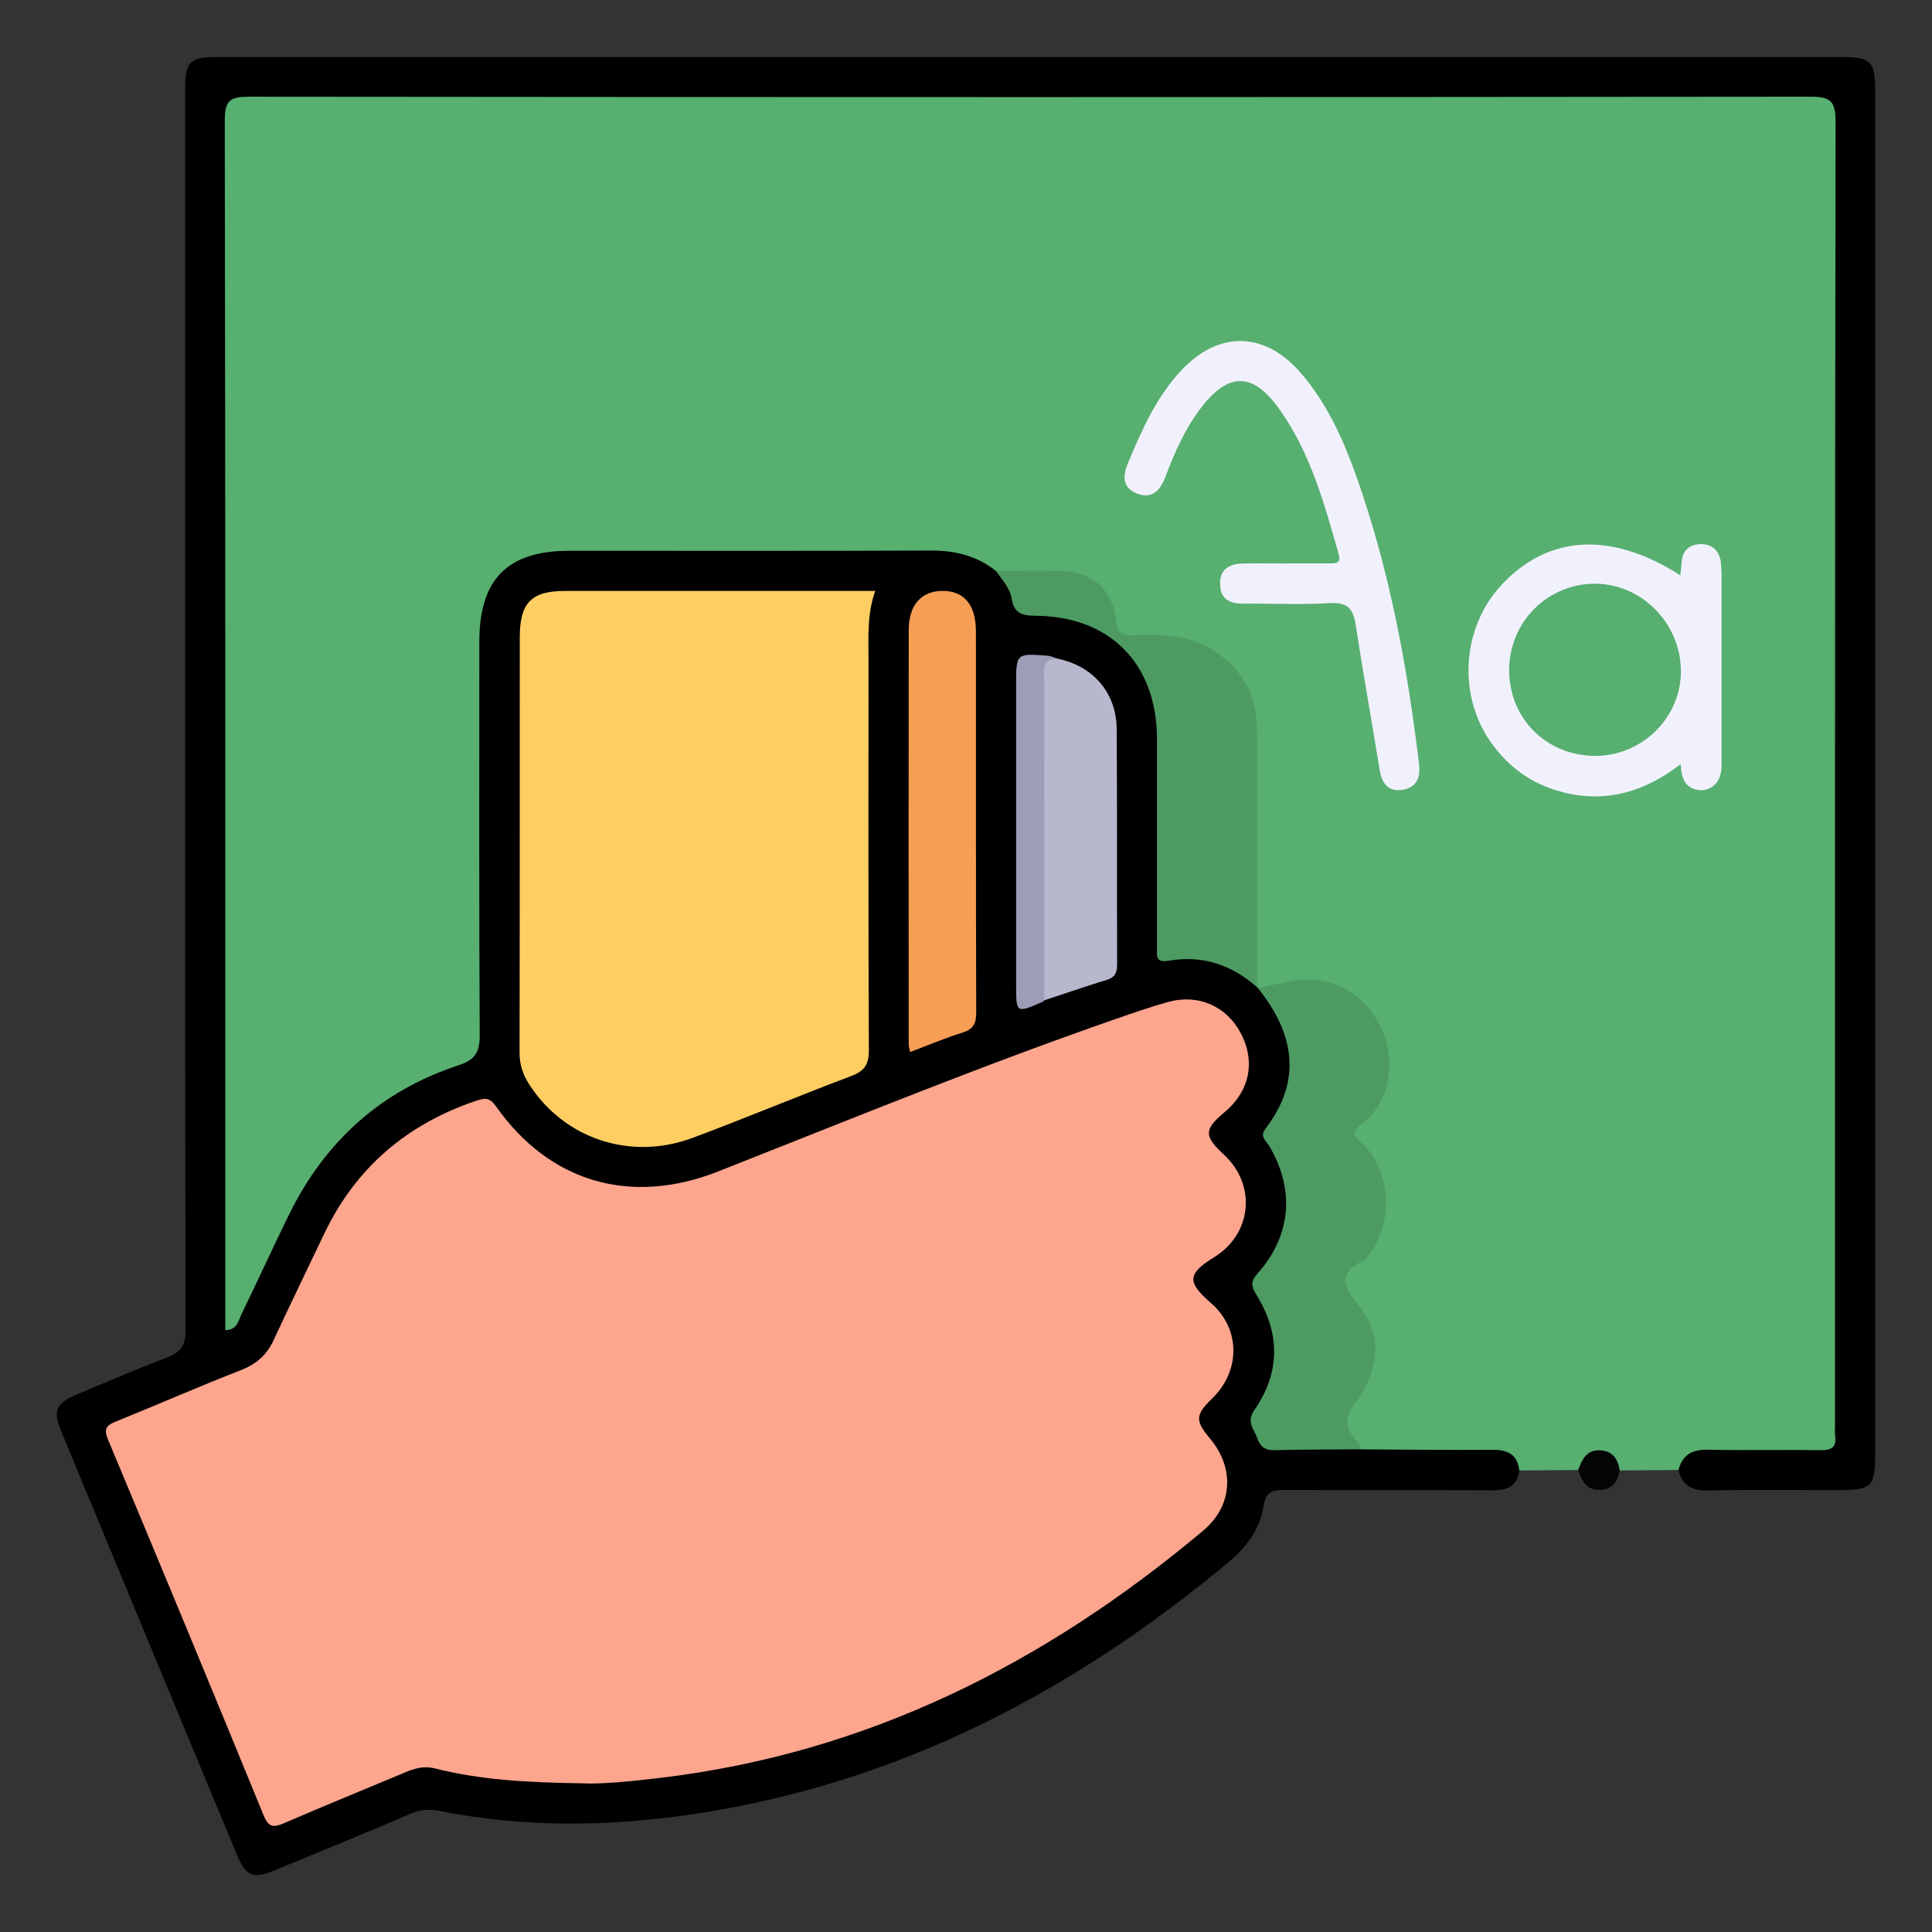 <?xml version="1.0" encoding="utf-8"?>
<!-- Generator: Adobe Illustrator 16.0.2, SVG Export Plug-In . SVG Version: 6.00 Build 0)  -->
<!DOCTYPE svg PUBLIC "-//W3C//DTD SVG 1.1 Tiny//EN" "http://www.w3.org/Graphics/SVG/1.1/DTD/svg11-tiny.dtd">
<svg version="1.1" baseProfile="tiny" id="Layer_1" xmlns="http://www.w3.org/2000/svg" xmlns:xlink="http://www.w3.org/1999/xlink"
	 x="0px" y="0px" width="85px" height="85px" viewBox="0 0 85 85" xml:space="preserve">
<rect x="0" y="0" width="85" height="85" fill="#333333" stroke="none"/>
<g>
	<path fill-rule="evenodd" fill="#57AF70" d="M69.433,64.676c-0.863,0.007-1.727,0.012-2.59,0.018
		c-0.561-0.561-1.249-0.648-2.012-0.648c-1.583,0.002-3.17,0.105-4.75-0.066c-1.156-0.777-1.288-1.315-0.595-2.411
		c1.06-1.678,0.958-3.161-0.394-4.646c-0.444-0.488-0.338-0.762,0.115-1.133c1.868-1.533,2.07-3.405,0.563-5.296
		c-0.391-0.491-0.369-0.826,0.072-1.277c1.144-1.165,1.355-2.694,0.63-4.039c-0.774-1.434-2.108-2.044-3.789-1.75
		c-0.453,0.079-0.894,0.331-1.376,0.123c-0.078-0.064-0.136-0.144-0.173-0.237c-0.127-0.402-0.092-0.816-0.093-1.226
		c-0.003-3.203,0.004-6.405-0.003-9.607c-0.007-2.613-1.515-4.169-4.121-4.273c-0.264-0.01-0.53-0.022-0.793-0.004
		c-0.76,0.051-1.173-0.23-1.34-1.039c-0.244-1.185-0.968-1.704-2.193-1.779c-0.966-0.059-1.939,0.092-2.9-0.114
		c-1.103-0.657-2.303-0.778-3.566-0.77c-4.915,0.032-9.829,0.013-14.744,0.013c-0.412,0-0.825-0.014-1.234,0.04
		c-1.376,0.18-2.375,1.097-2.68,2.444c-0.138,0.608-0.15,1.225-0.15,1.843c0.001,5.386,0.003,10.771,0,16.156
		c-0.001,1.618-0.066,1.733-1.598,2.322c-3.716,1.426-5.988,4.236-7.504,7.777c-0.406,0.948-0.863,1.871-1.346,2.781
		c-0.192,0.364-0.424,0.852-0.873,0.748c-0.416-0.098-0.33-0.629-0.358-1.002c-0.022-0.292-0.009-0.588-0.009-0.884
		c0-16.861,0-33.724,0-50.586c0-2.149,0.012-2.161,2.157-2.161c22.365,0,44.729,0,67.096,0c2.127,0,2.131,0.005,2.131,2.085
		c0,18.628,0,37.255,0,55.885c0,2.1-0.01,2.108-2.11,2.11c-0.853,0.002-1.707,0.026-2.56-0.007
		c-0.898-0.035-1.755,0.036-2.498,0.609c-0.863,0.007-1.727,0.014-2.59,0.018C70.432,63.919,70.432,63.919,69.433,64.676z"/>
	<path fill-rule="evenodd" d="M73.847,64.676c0.175-0.68,0.61-0.911,1.306-0.894c1.647,0.037,3.295-0.007,4.943,0.021
		c0.498,0.007,0.711-0.139,0.642-0.645c-0.021-0.144-0.004-0.293-0.004-0.441c0-19.127-0.008-38.253,0.024-57.38
		c0.001-0.92-0.254-1.085-1.115-1.083C56.751,4.278,33.857,4.278,10.964,4.255c-0.817-0.001-1.077,0.146-1.075,1.032
		C9.92,22.737,9.912,40.187,9.912,57.636c0,0.289,0,0.578,0,0.886c0.532-0.007,0.579-0.431,0.717-0.714
		c0.71-1.452,1.376-2.926,2.089-4.376c1.582-3.218,4.052-5.451,7.47-6.569c0.719-0.235,0.921-0.587,0.917-1.321
		c-0.031-5.767-0.018-11.534-0.017-17.301c0-2.759,1.237-4.008,3.963-4.009c5.296,0,10.593,0.013,15.89-0.011
		c1.074-0.004,2.032,0.227,2.874,0.897c0.396,0.182,0.665,0.489,0.801,0.893c0.198,0.586,0.601,0.778,1.202,0.816
		c2.217,0.137,3.911,1.111,4.874,3.186c0.342,0.735,0.451,1.51,0.448,2.313c-0.007,2.791-0.003,5.58-0.002,8.371
		c0,1.279,0,1.275,1.253,1.301c1.198,0.026,2.263,0.335,2.928,1.449l0.019,0.02c1.587,1.094,2.134,3.59,1.094,5.446
		c-0.403,0.719-0.443,1.271-0.086,2.026c0.792,1.673,0.579,3.333-0.498,4.823c-0.406,0.562-0.42,0.963-0.103,1.572
		c0.771,1.486,0.654,3.005-0.106,4.478c-0.582,1.128-0.233,1.693,1.032,1.753c1.074,0.051,2.17-0.214,3.222,0.201
		c1.934,0.011,3.866,0.033,5.799,0.02c0.661-0.002,1.074,0.219,1.151,0.909c-0.091,0.707-0.538,0.877-1.186,0.872
		c-3.031-0.015-6.063,0.005-9.093-0.018c-0.561-0.002-0.872,0.04-0.979,0.735c-0.152,0.976-0.737,1.777-1.507,2.42
		c-6.847,5.722-14.515,9.723-23.42,11.087c-3.775,0.576-7.559,0.631-11.324-0.119c-0.457-0.091-0.835-0.06-1.261,0.121
		c-1.995,0.853-4.003,1.676-6.009,2.501c-0.925,0.38-1.25,0.25-1.635-0.68c-2.577-6.201-5.151-12.402-7.72-18.608
		c-0.398-0.963-0.263-1.268,0.729-1.68c1.298-0.543,2.591-1.102,3.907-1.599c0.599-0.228,0.823-0.521,0.821-1.201
		C8.138,46.96,8.146,35.394,8.146,23.828c0-6.622,0-13.243,0-19.864c0-1.273,0.188-1.456,1.491-1.457c23.778,0,47.556,0,71.334,0
		c1.352,0,1.528,0.174,1.528,1.51c0,20.011,0,40.022,0,60.034c0,1.333-0.178,1.508-1.532,1.508c-1.942,0-3.885-0.022-5.826,0.013
		C74.446,65.583,74.008,65.367,73.847,64.676z"/>
	<path fill-rule="evenodd" fill="#030404" d="M69.433,64.676c0.165-0.45,0.364-0.887,0.939-0.869
		c0.551,0.015,0.819,0.364,0.885,0.887c-0.073,0.475-0.315,0.813-0.817,0.853C69.828,65.599,69.6,65.162,69.433,64.676z"/>
	<path fill-rule="evenodd" fill="#4D9B63" d="M59.893,63.765c-1.265,0.011-2.529,0.002-3.793,0.037
		c-0.422,0.014-0.652-0.135-0.782-0.521c-0.137-0.411-0.511-0.698-0.12-1.264c1.127-1.627,1.133-3.355,0.083-5.042
		c-0.236-0.382-0.274-0.585,0.052-0.953c1.488-1.676,1.64-3.699,0.499-5.619c-0.131-0.223-0.429-0.386-0.149-0.753
		c1.638-2.15,1.24-4.205-0.344-6.186c0.399-0.082,0.801-0.153,1.196-0.247c1.753-0.417,3.336,0.288,4.153,1.855
		c0.762,1.458,0.553,3.431-0.839,4.43c-0.421,0.304-0.235,0.531,0.032,0.763c1.269,1.096,1.521,3.476,0.31,4.972
		c-0.056,0.068-0.097,0.168-0.167,0.202c-1.186,0.564-0.929,1.152-0.22,2.028c1.115,1.382,0.786,2.937-0.161,4.239
		c-0.517,0.711-0.469,1.119,0.037,1.673C59.776,63.486,59.822,63.637,59.893,63.765z"/>
	<path fill-rule="evenodd" fill="#4D9B63" d="M55.319,43.445c-1.118-0.995-2.418-1.436-3.9-1.177
		c-0.611,0.107-0.516-0.252-0.516-0.599c0-3.056,0.006-6.11-0.001-9.166c-0.007-3.305-2.069-5.4-5.374-5.413
		c-0.603-0.002-0.919-0.137-1.022-0.762c-0.077-0.467-0.422-0.828-0.69-1.212c0.94-0.001,1.881-0.012,2.822,0
		c1.358,0.017,2.318,0.797,2.453,2.135c0.063,0.621,0.31,0.716,0.827,0.694c1.271-0.052,2.521,0.008,3.624,0.773
		c1.141,0.793,1.744,1.887,1.753,3.265C55.32,35.804,55.313,39.625,55.319,43.445z"/>
	<path fill-rule="evenodd" fill="#F1F1FE" d="M73.927,25.311c0.027-0.271,0.048-0.438,0.061-0.606
		c0.037-0.505,0.364-0.75,0.813-0.766c0.499-0.018,0.839,0.27,0.906,0.781c0.045,0.347,0.034,0.704,0.034,1.056
		c0.002,2.53,0.001,5.06,0.002,7.59c0,0.355,0.022,0.717-0.19,1.024c-0.198,0.287-0.5,0.417-0.843,0.365
		c-0.57-0.087-0.738-0.51-0.769-1.135c-1.546,1.197-3.209,1.702-5.08,1.261c-1.34-0.318-2.414-1.043-3.224-2.16
		c-1.521-2.096-1.337-5.105,0.431-6.995C68.117,23.533,70.87,23.358,73.927,25.311z"/>
	<path fill-rule="evenodd" fill="#F1F1FE" d="M56.616,24.786c0.647,0,1.296-0.001,1.942,0.001c0.282,0.001,0.438-0.054,0.338-0.407
		c-0.636-2.236-1.247-4.485-2.631-6.408c-1.155-1.607-2.224-1.603-3.432-0.022c-0.703,0.92-1.161,1.975-1.568,3.047
		c-0.235,0.618-0.615,0.978-1.27,0.705c-0.625-0.261-0.601-0.773-0.365-1.336c0.613-1.47,1.254-2.924,2.37-4.1
		c1.655-1.742,3.671-1.677,5.251,0.168c1.128,1.317,1.834,2.871,2.408,4.482c1.466,4.119,2.254,8.388,2.775,12.716
		c0.071,0.599-0.128,1.012-0.715,1.114c-0.603,0.104-0.913-0.245-1.011-0.834c-0.351-2.145-0.735-4.284-1.065-6.432
		c-0.107-0.704-0.366-0.991-1.132-0.945c-1.261,0.076-2.53,0.012-3.795,0.023c-0.625,0.006-1.041-0.205-1.037-0.896
		c0.004-0.651,0.433-0.854,0.993-0.868c0.647-0.015,1.295-0.003,1.942-0.003C56.616,24.789,56.616,24.788,56.616,24.786z"/>
	<path fill-rule="evenodd" fill="#FEA58E" d="M25.642,78.459c-2.561-0.036-4.554-0.161-6.505-0.656
		c-0.462-0.117-0.867-0.011-1.28,0.161c-1.787,0.749-3.582,1.478-5.36,2.248c-0.471,0.203-0.681,0.189-0.901-0.35
		c-2.257-5.515-4.539-11.019-6.84-16.516c-0.209-0.501-0.07-0.642,0.37-0.818c1.825-0.733,3.626-1.53,5.458-2.241
		c0.68-0.265,1.143-0.658,1.446-1.309c0.73-1.572,1.487-3.131,2.232-4.694c1.393-2.92,3.655-4.838,6.711-5.862
		c0.39-0.13,0.583-0.121,0.848,0.253c2.368,3.355,5.931,4.381,9.784,2.861c5.816-2.295,11.604-4.665,17.512-6.716
		c0.749-0.26,1.499-0.521,2.262-0.734c1.333-0.373,2.578,0.175,3.209,1.37c0.661,1.248,0.391,2.559-0.717,3.48
		c-0.906,0.754-0.91,1.045-0.021,1.867c1.44,1.335,1.234,3.484-0.435,4.511c-1.174,0.723-1.201,1.096-0.145,2.008
		c1.3,1.121,1.327,2.974,0.063,4.201c-0.743,0.72-0.758,0.976-0.105,1.758c1.104,1.319,1.018,2.962-0.303,4.07
		c-6.95,5.831-14.766,9.784-23.875,10.868C27.737,78.377,26.414,78.503,25.642,78.459z"/>
	<path fill-rule="evenodd" fill="#FECE63" d="M38.509,25.998c-0.357,0.986-0.3,1.952-0.299,2.913c0,5.765-0.011,11.531,0.016,17.296
		c0.002,0.636-0.197,0.917-0.786,1.138c-2.334,0.878-4.633,1.846-6.969,2.717c-2.739,1.021-5.653,0.035-7.19-2.356
		c-0.279-0.434-0.424-0.876-0.423-1.402c0.013-6.089,0.005-12.178,0.01-18.266c0.001-1.524,0.508-2.038,1.993-2.039
		c4.294-0.002,8.589,0,12.883,0C37.977,25.998,38.21,25.998,38.509,25.998z"/>
	<path fill-rule="evenodd" fill="#F69E54" d="M40.042,46.284c-0.032-0.156-0.063-0.235-0.063-0.315
		c-0.003-6.086-0.009-12.172,0.001-18.258c0.002-1.101,0.563-1.709,1.476-1.714c0.956-0.007,1.48,0.609,1.48,1.776
		c0.004,5.585-0.004,11.172,0.013,16.759c0.001,0.479-0.108,0.743-0.592,0.894C41.582,45.669,40.83,45.987,40.042,46.284z"/>
	<path fill-rule="evenodd" fill="#B7B7CE" d="M46.515,28.977c1.559,0.311,2.601,1.491,2.614,3.082
		c0.027,3.442,0.006,6.884,0.02,10.327c0.001,0.368-0.064,0.606-0.454,0.725c-0.923,0.282-1.836,0.599-2.754,0.899
		c-0.305-0.302-0.281-0.696-0.282-1.074c-0.01-4.283-0.019-8.566,0.011-12.849C45.673,29.574,45.493,28.778,46.515,28.977z"/>
	<path fill-rule="evenodd" fill="#9D9DB7" d="M46.515,28.977c-0.701-0.004-0.575,0.505-0.575,0.93
		c-0.001,4.702,0,9.403,0.001,14.103c-0.021,0.021-0.038,0.049-0.063,0.06c-1.173,0.516-1.173,0.516-1.173-0.748
		c0-4.401,0-8.802,0-13.204c0-1.375,0.001-1.377,1.4-1.267C46.243,28.861,46.379,28.933,46.515,28.977z"/>
	<path fill-rule="evenodd" fill="#57AF70" d="M66.397,29.483c0-2.122,1.699-3.819,3.807-3.801c2.029,0.018,3.725,1.739,3.749,3.807
		c0.024,2.051-1.675,3.758-3.749,3.766C68.055,33.265,66.397,31.622,66.397,29.483z"/>
</g>
</svg>
